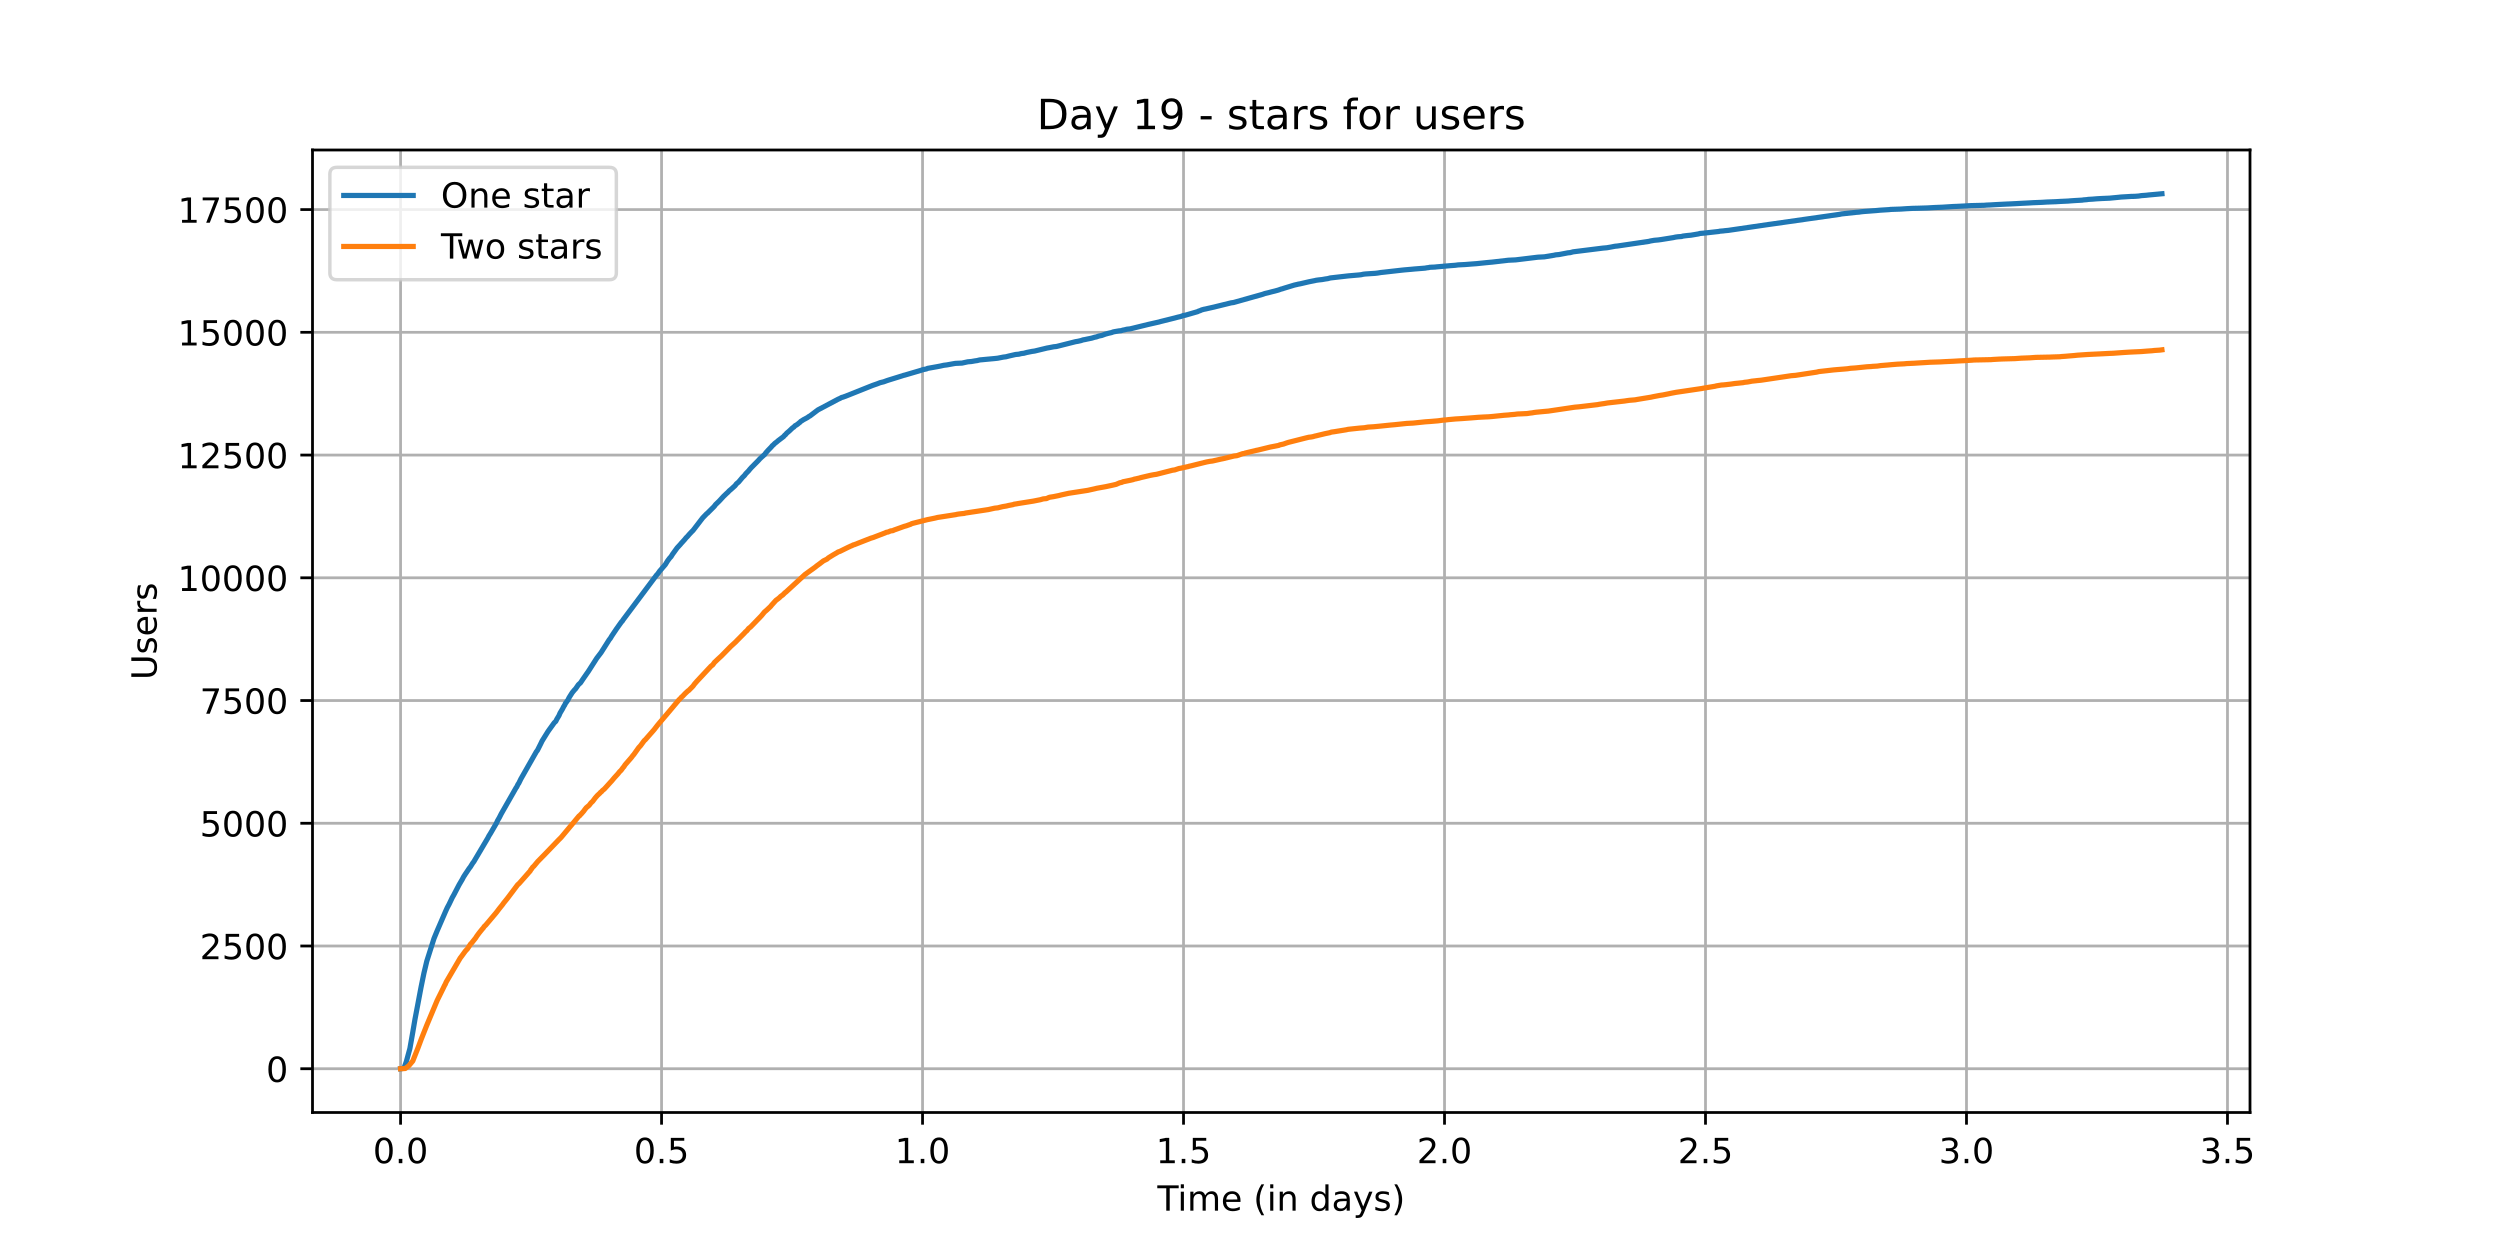 <?xml version="1.0" encoding="utf-8" standalone="no"?>
<!DOCTYPE svg PUBLIC "-//W3C//DTD SVG 1.1//EN"
  "http://www.w3.org/Graphics/SVG/1.1/DTD/svg11.dtd">
<!-- Created with matplotlib (https://matplotlib.org/) -->
<svg height="360pt" version="1.1" viewBox="0 0 720 360" width="720pt" xmlns="http://www.w3.org/2000/svg" xmlns:xlink="http://www.w3.org/1999/xlink">
 <defs>
  <style type="text/css">*{stroke-linecap:butt;stroke-linejoin:round;}</style>
 </defs>
 <g id="figure_1">
  <g id="patch_1">
   <path d="M 0 360 
L 720 360 
L 720 0 
L 0 0 
z
" style="fill:#ffffff;"/>
  </g>
  <g id="axes_1">
   <g id="patch_2">
    <path d="M 90 320.4 
L 648 320.4 
L 648 43.2 
L 90 43.2 
z
" style="fill:#ffffff;"/>
   </g>
   <g id="matplotlib.axis_1">
    <g id="xtick_1">
     <g id="line2d_1">
      <path clip-path="url(#p4fa5de7118)" d="M 115.364 320.4 
L 115.364 43.2 
" style="fill:none;stroke:#b0b0b0;stroke-linecap:square;stroke-width:0.8;"/>
     </g>
     <g id="line2d_2">
      <defs>
       <path d="M 0 0 
L 0 3.5 
" id="m52564df8e8" style="stroke:#000000;stroke-width:0.8;"/>
      </defs>
      <g>
       <use style="stroke:#000000;stroke-width:0.8;" x="115.364" xlink:href="#m52564df8e8" y="320.4"/>
      </g>
     </g>
     <g id="text_1">
      <!-- 0.0 -->
      <g transform="translate(107.412 334.998)scale(0.1 -0.1)">
       <defs>
        <path d="M 31.781 66.406 
Q 24.172 66.406 20.328 58.906 
Q 16.5 51.422 16.5 36.375 
Q 16.5 21.391 20.328 13.891 
Q 24.172 6.391 31.781 6.391 
Q 39.453 6.391 43.281 13.891 
Q 47.125 21.391 47.125 36.375 
Q 47.125 51.422 43.281 58.906 
Q 39.453 66.406 31.781 66.406 
z
M 31.781 74.219 
Q 44.047 74.219 50.516 64.516 
Q 56.984 54.828 56.984 36.375 
Q 56.984 17.969 50.516 8.266 
Q 44.047 -1.422 31.781 -1.422 
Q 19.531 -1.422 13.062 8.266 
Q 6.594 17.969 6.594 36.375 
Q 6.594 54.828 13.062 64.516 
Q 19.531 74.219 31.781 74.219 
z
" id="DejaVuSans-48"/>
        <path d="M 10.688 12.406 
L 21 12.406 
L 21 0 
L 10.688 0 
z
" id="DejaVuSans-46"/>
       </defs>
       <use xlink:href="#DejaVuSans-48"/>
       <use x="63.623" xlink:href="#DejaVuSans-46"/>
       <use x="95.41" xlink:href="#DejaVuSans-48"/>
      </g>
     </g>
    </g>
    <g id="xtick_2">
     <g id="line2d_3">
      <path clip-path="url(#p4fa5de7118)" d="M 190.528 320.4 
L 190.528 43.2 
" style="fill:none;stroke:#b0b0b0;stroke-linecap:square;stroke-width:0.8;"/>
     </g>
     <g id="line2d_4">
      <g>
       <use style="stroke:#000000;stroke-width:0.8;" x="190.528" xlink:href="#m52564df8e8" y="320.4"/>
      </g>
     </g>
     <g id="text_2">
      <!-- 0.5 -->
      <g transform="translate(182.576 334.998)scale(0.1 -0.1)">
       <defs>
        <path d="M 10.797 72.906 
L 49.516 72.906 
L 49.516 64.594 
L 19.828 64.594 
L 19.828 46.734 
Q 21.969 47.469 24.109 47.828 
Q 26.266 48.188 28.422 48.188 
Q 40.625 48.188 47.75 41.5 
Q 54.891 34.812 54.891 23.391 
Q 54.891 11.625 47.562 5.094 
Q 40.234 -1.422 26.906 -1.422 
Q 22.312 -1.422 17.547 -0.641 
Q 12.797 0.141 7.719 1.703 
L 7.719 11.625 
Q 12.109 9.234 16.797 8.062 
Q 21.484 6.891 26.703 6.891 
Q 35.156 6.891 40.078 11.328 
Q 45.016 15.766 45.016 23.391 
Q 45.016 31 40.078 35.438 
Q 35.156 39.891 26.703 39.891 
Q 22.75 39.891 18.812 39.016 
Q 14.891 38.141 10.797 36.281 
z
" id="DejaVuSans-53"/>
       </defs>
       <use xlink:href="#DejaVuSans-48"/>
       <use x="63.623" xlink:href="#DejaVuSans-46"/>
       <use x="95.41" xlink:href="#DejaVuSans-53"/>
      </g>
     </g>
    </g>
    <g id="xtick_3">
     <g id="line2d_5">
      <path clip-path="url(#p4fa5de7118)" d="M 265.692 320.4 
L 265.692 43.2 
" style="fill:none;stroke:#b0b0b0;stroke-linecap:square;stroke-width:0.8;"/>
     </g>
     <g id="line2d_6">
      <g>
       <use style="stroke:#000000;stroke-width:0.8;" x="265.692" xlink:href="#m52564df8e8" y="320.4"/>
      </g>
     </g>
     <g id="text_3">
      <!-- 1.0 -->
      <g transform="translate(257.74 334.998)scale(0.1 -0.1)">
       <defs>
        <path d="M 12.406 8.297 
L 28.516 8.297 
L 28.516 63.922 
L 10.984 60.406 
L 10.984 69.391 
L 28.422 72.906 
L 38.281 72.906 
L 38.281 8.297 
L 54.391 8.297 
L 54.391 0 
L 12.406 0 
z
" id="DejaVuSans-49"/>
       </defs>
       <use xlink:href="#DejaVuSans-49"/>
       <use x="63.623" xlink:href="#DejaVuSans-46"/>
       <use x="95.41" xlink:href="#DejaVuSans-48"/>
      </g>
     </g>
    </g>
    <g id="xtick_4">
     <g id="line2d_7">
      <path clip-path="url(#p4fa5de7118)" d="M 340.856 320.4 
L 340.856 43.2 
" style="fill:none;stroke:#b0b0b0;stroke-linecap:square;stroke-width:0.8;"/>
     </g>
     <g id="line2d_8">
      <g>
       <use style="stroke:#000000;stroke-width:0.8;" x="340.856" xlink:href="#m52564df8e8" y="320.4"/>
      </g>
     </g>
     <g id="text_4">
      <!-- 1.5 -->
      <g transform="translate(332.905 334.998)scale(0.1 -0.1)">
       <use xlink:href="#DejaVuSans-49"/>
       <use x="63.623" xlink:href="#DejaVuSans-46"/>
       <use x="95.41" xlink:href="#DejaVuSans-53"/>
      </g>
     </g>
    </g>
    <g id="xtick_5">
     <g id="line2d_9">
      <path clip-path="url(#p4fa5de7118)" d="M 416.02 320.4 
L 416.02 43.2 
" style="fill:none;stroke:#b0b0b0;stroke-linecap:square;stroke-width:0.8;"/>
     </g>
     <g id="line2d_10">
      <g>
       <use style="stroke:#000000;stroke-width:0.8;" x="416.02" xlink:href="#m52564df8e8" y="320.4"/>
      </g>
     </g>
     <g id="text_5">
      <!-- 2.0 -->
      <g transform="translate(408.069 334.998)scale(0.1 -0.1)">
       <defs>
        <path d="M 19.188 8.297 
L 53.609 8.297 
L 53.609 0 
L 7.328 0 
L 7.328 8.297 
Q 12.938 14.109 22.625 23.891 
Q 32.328 33.688 34.812 36.531 
Q 39.547 41.844 41.422 45.531 
Q 43.312 49.219 43.312 52.781 
Q 43.312 58.594 39.234 62.25 
Q 35.156 65.922 28.609 65.922 
Q 23.969 65.922 18.812 64.312 
Q 13.672 62.703 7.812 59.422 
L 7.812 69.391 
Q 13.766 71.781 18.938 73 
Q 24.125 74.219 28.422 74.219 
Q 39.75 74.219 46.484 68.547 
Q 53.219 62.891 53.219 53.422 
Q 53.219 48.922 51.531 44.891 
Q 49.859 40.875 45.406 35.406 
Q 44.188 33.984 37.641 27.219 
Q 31.109 20.453 19.188 8.297 
z
" id="DejaVuSans-50"/>
       </defs>
       <use xlink:href="#DejaVuSans-50"/>
       <use x="63.623" xlink:href="#DejaVuSans-46"/>
       <use x="95.41" xlink:href="#DejaVuSans-48"/>
      </g>
     </g>
    </g>
    <g id="xtick_6">
     <g id="line2d_11">
      <path clip-path="url(#p4fa5de7118)" d="M 491.184 320.4 
L 491.184 43.2 
" style="fill:none;stroke:#b0b0b0;stroke-linecap:square;stroke-width:0.8;"/>
     </g>
     <g id="line2d_12">
      <g>
       <use style="stroke:#000000;stroke-width:0.8;" x="491.184" xlink:href="#m52564df8e8" y="320.4"/>
      </g>
     </g>
     <g id="text_6">
      <!-- 2.5 -->
      <g transform="translate(483.233 334.998)scale(0.1 -0.1)">
       <use xlink:href="#DejaVuSans-50"/>
       <use x="63.623" xlink:href="#DejaVuSans-46"/>
       <use x="95.41" xlink:href="#DejaVuSans-53"/>
      </g>
     </g>
    </g>
    <g id="xtick_7">
     <g id="line2d_13">
      <path clip-path="url(#p4fa5de7118)" d="M 566.349 320.4 
L 566.349 43.2 
" style="fill:none;stroke:#b0b0b0;stroke-linecap:square;stroke-width:0.8;"/>
     </g>
     <g id="line2d_14">
      <g>
       <use style="stroke:#000000;stroke-width:0.8;" x="566.349" xlink:href="#m52564df8e8" y="320.4"/>
      </g>
     </g>
     <g id="text_7">
      <!-- 3.0 -->
      <g transform="translate(558.397 334.998)scale(0.1 -0.1)">
       <defs>
        <path d="M 40.578 39.312 
Q 47.656 37.797 51.625 33 
Q 55.609 28.219 55.609 21.188 
Q 55.609 10.406 48.188 4.484 
Q 40.766 -1.422 27.094 -1.422 
Q 22.516 -1.422 17.656 -0.516 
Q 12.797 0.391 7.625 2.203 
L 7.625 11.719 
Q 11.719 9.328 16.594 8.109 
Q 21.484 6.891 26.812 6.891 
Q 36.078 6.891 40.938 10.547 
Q 45.797 14.203 45.797 21.188 
Q 45.797 27.641 41.281 31.266 
Q 36.766 34.906 28.719 34.906 
L 20.219 34.906 
L 20.219 43.016 
L 29.109 43.016 
Q 36.375 43.016 40.234 45.922 
Q 44.094 48.828 44.094 54.297 
Q 44.094 59.906 40.109 62.906 
Q 36.141 65.922 28.719 65.922 
Q 24.656 65.922 20.016 65.031 
Q 15.375 64.156 9.812 62.312 
L 9.812 71.094 
Q 15.438 72.656 20.344 73.438 
Q 25.25 74.219 29.594 74.219 
Q 40.828 74.219 47.359 69.109 
Q 53.906 64.016 53.906 55.328 
Q 53.906 49.266 50.438 45.094 
Q 46.969 40.922 40.578 39.312 
z
" id="DejaVuSans-51"/>
       </defs>
       <use xlink:href="#DejaVuSans-51"/>
       <use x="63.623" xlink:href="#DejaVuSans-46"/>
       <use x="95.41" xlink:href="#DejaVuSans-48"/>
      </g>
     </g>
    </g>
    <g id="xtick_8">
     <g id="line2d_15">
      <path clip-path="url(#p4fa5de7118)" d="M 641.513 320.4 
L 641.513 43.2 
" style="fill:none;stroke:#b0b0b0;stroke-linecap:square;stroke-width:0.8;"/>
     </g>
     <g id="line2d_16">
      <g>
       <use style="stroke:#000000;stroke-width:0.8;" x="641.513" xlink:href="#m52564df8e8" y="320.4"/>
      </g>
     </g>
     <g id="text_8">
      <!-- 3.5 -->
      <g transform="translate(633.561 334.998)scale(0.1 -0.1)">
       <use xlink:href="#DejaVuSans-51"/>
       <use x="63.623" xlink:href="#DejaVuSans-46"/>
       <use x="95.41" xlink:href="#DejaVuSans-53"/>
      </g>
     </g>
    </g>
    <g id="text_9">
     <!-- Time (in days) -->
     <g transform="translate(333.327 348.677)scale(0.1 -0.1)">
      <defs>
       <path d="M -0.297 72.906 
L 61.375 72.906 
L 61.375 64.594 
L 35.5 64.594 
L 35.5 0 
L 25.594 0 
L 25.594 64.594 
L -0.297 64.594 
z
" id="DejaVuSans-84"/>
       <path d="M 9.422 54.688 
L 18.406 54.688 
L 18.406 0 
L 9.422 0 
z
M 9.422 75.984 
L 18.406 75.984 
L 18.406 64.594 
L 9.422 64.594 
z
" id="DejaVuSans-105"/>
       <path d="M 52 44.188 
Q 55.375 50.25 60.062 53.125 
Q 64.75 56 71.094 56 
Q 79.641 56 84.281 50.016 
Q 88.922 44.047 88.922 33.016 
L 88.922 0 
L 79.891 0 
L 79.891 32.719 
Q 79.891 40.578 77.094 44.375 
Q 74.312 48.188 68.609 48.188 
Q 61.625 48.188 57.562 43.547 
Q 53.516 38.922 53.516 30.906 
L 53.516 0 
L 44.484 0 
L 44.484 32.719 
Q 44.484 40.625 41.703 44.406 
Q 38.922 48.188 33.109 48.188 
Q 26.219 48.188 22.156 43.531 
Q 18.109 38.875 18.109 30.906 
L 18.109 0 
L 9.078 0 
L 9.078 54.688 
L 18.109 54.688 
L 18.109 46.188 
Q 21.188 51.219 25.484 53.609 
Q 29.781 56 35.688 56 
Q 41.656 56 45.828 52.969 
Q 50 49.953 52 44.188 
z
" id="DejaVuSans-109"/>
       <path d="M 56.203 29.594 
L 56.203 25.203 
L 14.891 25.203 
Q 15.484 15.922 20.484 11.062 
Q 25.484 6.203 34.422 6.203 
Q 39.594 6.203 44.453 7.469 
Q 49.312 8.734 54.109 11.281 
L 54.109 2.781 
Q 49.266 0.734 44.188 -0.344 
Q 39.109 -1.422 33.891 -1.422 
Q 20.797 -1.422 13.156 6.188 
Q 5.516 13.812 5.516 26.812 
Q 5.516 40.234 12.766 48.109 
Q 20.016 56 32.328 56 
Q 43.359 56 49.781 48.891 
Q 56.203 41.797 56.203 29.594 
z
M 47.219 32.234 
Q 47.125 39.594 43.094 43.984 
Q 39.062 48.391 32.422 48.391 
Q 24.906 48.391 20.391 44.141 
Q 15.875 39.891 15.188 32.172 
z
" id="DejaVuSans-101"/>
       <path id="DejaVuSans-32"/>
       <path d="M 31 75.875 
Q 24.469 64.656 21.281 53.656 
Q 18.109 42.672 18.109 31.391 
Q 18.109 20.125 21.312 9.062 
Q 24.516 -2 31 -13.188 
L 23.188 -13.188 
Q 15.875 -1.703 12.234 9.375 
Q 8.594 20.453 8.594 31.391 
Q 8.594 42.281 12.203 53.312 
Q 15.828 64.359 23.188 75.875 
z
" id="DejaVuSans-40"/>
       <path d="M 54.891 33.016 
L 54.891 0 
L 45.906 0 
L 45.906 32.719 
Q 45.906 40.484 42.875 44.328 
Q 39.844 48.188 33.797 48.188 
Q 26.516 48.188 22.312 43.547 
Q 18.109 38.922 18.109 30.906 
L 18.109 0 
L 9.078 0 
L 9.078 54.688 
L 18.109 54.688 
L 18.109 46.188 
Q 21.344 51.125 25.703 53.562 
Q 30.078 56 35.797 56 
Q 45.219 56 50.047 50.172 
Q 54.891 44.344 54.891 33.016 
z
" id="DejaVuSans-110"/>
       <path d="M 45.406 46.391 
L 45.406 75.984 
L 54.391 75.984 
L 54.391 0 
L 45.406 0 
L 45.406 8.203 
Q 42.578 3.328 38.25 0.953 
Q 33.938 -1.422 27.875 -1.422 
Q 17.969 -1.422 11.734 6.484 
Q 5.516 14.406 5.516 27.297 
Q 5.516 40.188 11.734 48.094 
Q 17.969 56 27.875 56 
Q 33.938 56 38.25 53.625 
Q 42.578 51.266 45.406 46.391 
z
M 14.797 27.297 
Q 14.797 17.391 18.875 11.75 
Q 22.953 6.109 30.078 6.109 
Q 37.203 6.109 41.297 11.75 
Q 45.406 17.391 45.406 27.297 
Q 45.406 37.203 41.297 42.844 
Q 37.203 48.484 30.078 48.484 
Q 22.953 48.484 18.875 42.844 
Q 14.797 37.203 14.797 27.297 
z
" id="DejaVuSans-100"/>
       <path d="M 34.281 27.484 
Q 23.391 27.484 19.188 25 
Q 14.984 22.516 14.984 16.5 
Q 14.984 11.719 18.141 8.906 
Q 21.297 6.109 26.703 6.109 
Q 34.188 6.109 38.703 11.406 
Q 43.219 16.703 43.219 25.484 
L 43.219 27.484 
z
M 52.203 31.203 
L 52.203 0 
L 43.219 0 
L 43.219 8.297 
Q 40.141 3.328 35.547 0.953 
Q 30.953 -1.422 24.312 -1.422 
Q 15.922 -1.422 10.953 3.297 
Q 6 8.016 6 15.922 
Q 6 25.141 12.172 29.828 
Q 18.359 34.516 30.609 34.516 
L 43.219 34.516 
L 43.219 35.406 
Q 43.219 41.609 39.141 45 
Q 35.062 48.391 27.688 48.391 
Q 23 48.391 18.547 47.266 
Q 14.109 46.141 10.016 43.891 
L 10.016 52.203 
Q 14.938 54.109 19.578 55.047 
Q 24.219 56 28.609 56 
Q 40.484 56 46.344 49.844 
Q 52.203 43.703 52.203 31.203 
z
" id="DejaVuSans-97"/>
       <path d="M 32.172 -5.078 
Q 28.375 -14.844 24.75 -17.812 
Q 21.141 -20.797 15.094 -20.797 
L 7.906 -20.797 
L 7.906 -13.281 
L 13.188 -13.281 
Q 16.891 -13.281 18.938 -11.516 
Q 21 -9.766 23.484 -3.219 
L 25.094 0.875 
L 2.984 54.688 
L 12.5 54.688 
L 29.594 11.922 
L 46.688 54.688 
L 56.203 54.688 
z
" id="DejaVuSans-121"/>
       <path d="M 44.281 53.078 
L 44.281 44.578 
Q 40.484 46.531 36.375 47.5 
Q 32.281 48.484 27.875 48.484 
Q 21.188 48.484 17.844 46.438 
Q 14.5 44.391 14.5 40.281 
Q 14.5 37.156 16.891 35.375 
Q 19.281 33.594 26.516 31.984 
L 29.594 31.297 
Q 39.156 29.25 43.188 25.516 
Q 47.219 21.781 47.219 15.094 
Q 47.219 7.469 41.188 3.016 
Q 35.156 -1.422 24.609 -1.422 
Q 20.219 -1.422 15.453 -0.562 
Q 10.688 0.297 5.422 2 
L 5.422 11.281 
Q 10.406 8.688 15.234 7.391 
Q 20.062 6.109 24.812 6.109 
Q 31.156 6.109 34.562 8.281 
Q 37.984 10.453 37.984 14.406 
Q 37.984 18.062 35.516 20.016 
Q 33.062 21.969 24.703 23.781 
L 21.578 24.516 
Q 13.234 26.266 9.516 29.906 
Q 5.812 33.547 5.812 39.891 
Q 5.812 47.609 11.281 51.797 
Q 16.75 56 26.812 56 
Q 31.781 56 36.172 55.266 
Q 40.578 54.547 44.281 53.078 
z
" id="DejaVuSans-115"/>
       <path d="M 8.016 75.875 
L 15.828 75.875 
Q 23.141 64.359 26.781 53.312 
Q 30.422 42.281 30.422 31.391 
Q 30.422 20.453 26.781 9.375 
Q 23.141 -1.703 15.828 -13.188 
L 8.016 -13.188 
Q 14.5 -2 17.703 9.062 
Q 20.906 20.125 20.906 31.391 
Q 20.906 42.672 17.703 53.656 
Q 14.5 64.656 8.016 75.875 
z
" id="DejaVuSans-41"/>
      </defs>
      <use xlink:href="#DejaVuSans-84"/>
      <use x="57.959" xlink:href="#DejaVuSans-105"/>
      <use x="85.742" xlink:href="#DejaVuSans-109"/>
      <use x="183.154" xlink:href="#DejaVuSans-101"/>
      <use x="244.678" xlink:href="#DejaVuSans-32"/>
      <use x="276.465" xlink:href="#DejaVuSans-40"/>
      <use x="315.479" xlink:href="#DejaVuSans-105"/>
      <use x="343.262" xlink:href="#DejaVuSans-110"/>
      <use x="406.641" xlink:href="#DejaVuSans-32"/>
      <use x="438.428" xlink:href="#DejaVuSans-100"/>
      <use x="501.904" xlink:href="#DejaVuSans-97"/>
      <use x="563.184" xlink:href="#DejaVuSans-121"/>
      <use x="622.363" xlink:href="#DejaVuSans-115"/>
      <use x="674.463" xlink:href="#DejaVuSans-41"/>
     </g>
    </g>
   </g>
   <g id="matplotlib.axis_2">
    <g id="ytick_1">
     <g id="line2d_17">
      <path clip-path="url(#p4fa5de7118)" d="M 90 307.8 
L 648 307.8 
" style="fill:none;stroke:#b0b0b0;stroke-linecap:square;stroke-width:0.8;"/>
     </g>
     <g id="line2d_18">
      <defs>
       <path d="M 0 0 
L -3.5 0 
" id="me5196d318d" style="stroke:#000000;stroke-width:0.8;"/>
      </defs>
      <g>
       <use style="stroke:#000000;stroke-width:0.8;" x="90" xlink:href="#me5196d318d" y="307.8"/>
      </g>
     </g>
     <g id="text_10">
      <!-- 0 -->
      <g transform="translate(76.638 311.599)scale(0.1 -0.1)">
       <use xlink:href="#DejaVuSans-48"/>
      </g>
     </g>
    </g>
    <g id="ytick_2">
     <g id="line2d_19">
      <path clip-path="url(#p4fa5de7118)" d="M 90 272.45 
L 648 272.45 
" style="fill:none;stroke:#b0b0b0;stroke-linecap:square;stroke-width:0.8;"/>
     </g>
     <g id="line2d_20">
      <g>
       <use style="stroke:#000000;stroke-width:0.8;" x="90" xlink:href="#me5196d318d" y="272.45"/>
      </g>
     </g>
     <g id="text_11">
      <!-- 2500 -->
      <g transform="translate(57.55 276.25)scale(0.1 -0.1)">
       <use xlink:href="#DejaVuSans-50"/>
       <use x="63.623" xlink:href="#DejaVuSans-53"/>
       <use x="127.246" xlink:href="#DejaVuSans-48"/>
       <use x="190.869" xlink:href="#DejaVuSans-48"/>
      </g>
     </g>
    </g>
    <g id="ytick_3">
     <g id="line2d_21">
      <path clip-path="url(#p4fa5de7118)" d="M 90 237.101 
L 648 237.101 
" style="fill:none;stroke:#b0b0b0;stroke-linecap:square;stroke-width:0.8;"/>
     </g>
     <g id="line2d_22">
      <g>
       <use style="stroke:#000000;stroke-width:0.8;" x="90" xlink:href="#me5196d318d" y="237.101"/>
      </g>
     </g>
     <g id="text_12">
      <!-- 5000 -->
      <g transform="translate(57.55 240.9)scale(0.1 -0.1)">
       <use xlink:href="#DejaVuSans-53"/>
       <use x="63.623" xlink:href="#DejaVuSans-48"/>
       <use x="127.246" xlink:href="#DejaVuSans-48"/>
       <use x="190.869" xlink:href="#DejaVuSans-48"/>
      </g>
     </g>
    </g>
    <g id="ytick_4">
     <g id="line2d_23">
      <path clip-path="url(#p4fa5de7118)" d="M 90 201.751 
L 648 201.751 
" style="fill:none;stroke:#b0b0b0;stroke-linecap:square;stroke-width:0.8;"/>
     </g>
     <g id="line2d_24">
      <g>
       <use style="stroke:#000000;stroke-width:0.8;" x="90" xlink:href="#me5196d318d" y="201.751"/>
      </g>
     </g>
     <g id="text_13">
      <!-- 7500 -->
      <g transform="translate(57.55 205.551)scale(0.1 -0.1)">
       <defs>
        <path d="M 8.203 72.906 
L 55.078 72.906 
L 55.078 68.703 
L 28.609 0 
L 18.312 0 
L 43.219 64.594 
L 8.203 64.594 
z
" id="DejaVuSans-55"/>
       </defs>
       <use xlink:href="#DejaVuSans-55"/>
       <use x="63.623" xlink:href="#DejaVuSans-53"/>
       <use x="127.246" xlink:href="#DejaVuSans-48"/>
       <use x="190.869" xlink:href="#DejaVuSans-48"/>
      </g>
     </g>
    </g>
    <g id="ytick_5">
     <g id="line2d_25">
      <path clip-path="url(#p4fa5de7118)" d="M 90 166.402 
L 648 166.402 
" style="fill:none;stroke:#b0b0b0;stroke-linecap:square;stroke-width:0.8;"/>
     </g>
     <g id="line2d_26">
      <g>
       <use style="stroke:#000000;stroke-width:0.8;" x="90" xlink:href="#me5196d318d" y="166.402"/>
      </g>
     </g>
     <g id="text_14">
      <!-- 10000 -->
      <g transform="translate(51.188 170.201)scale(0.1 -0.1)">
       <use xlink:href="#DejaVuSans-49"/>
       <use x="63.623" xlink:href="#DejaVuSans-48"/>
       <use x="127.246" xlink:href="#DejaVuSans-48"/>
       <use x="190.869" xlink:href="#DejaVuSans-48"/>
       <use x="254.492" xlink:href="#DejaVuSans-48"/>
      </g>
     </g>
    </g>
    <g id="ytick_6">
     <g id="line2d_27">
      <path clip-path="url(#p4fa5de7118)" d="M 90 131.052 
L 648 131.052 
" style="fill:none;stroke:#b0b0b0;stroke-linecap:square;stroke-width:0.8;"/>
     </g>
     <g id="line2d_28">
      <g>
       <use style="stroke:#000000;stroke-width:0.8;" x="90" xlink:href="#me5196d318d" y="131.052"/>
      </g>
     </g>
     <g id="text_15">
      <!-- 12500 -->
      <g transform="translate(51.188 134.851)scale(0.1 -0.1)">
       <use xlink:href="#DejaVuSans-49"/>
       <use x="63.623" xlink:href="#DejaVuSans-50"/>
       <use x="127.246" xlink:href="#DejaVuSans-53"/>
       <use x="190.869" xlink:href="#DejaVuSans-48"/>
       <use x="254.492" xlink:href="#DejaVuSans-48"/>
      </g>
     </g>
    </g>
    <g id="ytick_7">
     <g id="line2d_29">
      <path clip-path="url(#p4fa5de7118)" d="M 90 95.703 
L 648 95.703 
" style="fill:none;stroke:#b0b0b0;stroke-linecap:square;stroke-width:0.8;"/>
     </g>
     <g id="line2d_30">
      <g>
       <use style="stroke:#000000;stroke-width:0.8;" x="90" xlink:href="#me5196d318d" y="95.703"/>
      </g>
     </g>
     <g id="text_16">
      <!-- 15000 -->
      <g transform="translate(51.188 99.502)scale(0.1 -0.1)">
       <use xlink:href="#DejaVuSans-49"/>
       <use x="63.623" xlink:href="#DejaVuSans-53"/>
       <use x="127.246" xlink:href="#DejaVuSans-48"/>
       <use x="190.869" xlink:href="#DejaVuSans-48"/>
       <use x="254.492" xlink:href="#DejaVuSans-48"/>
      </g>
     </g>
    </g>
    <g id="ytick_8">
     <g id="line2d_31">
      <path clip-path="url(#p4fa5de7118)" d="M 90 60.353 
L 648 60.353 
" style="fill:none;stroke:#b0b0b0;stroke-linecap:square;stroke-width:0.8;"/>
     </g>
     <g id="line2d_32">
      <g>
       <use style="stroke:#000000;stroke-width:0.8;" x="90" xlink:href="#me5196d318d" y="60.353"/>
      </g>
     </g>
     <g id="text_17">
      <!-- 17500 -->
      <g transform="translate(51.188 64.152)scale(0.1 -0.1)">
       <use xlink:href="#DejaVuSans-49"/>
       <use x="63.623" xlink:href="#DejaVuSans-55"/>
       <use x="127.246" xlink:href="#DejaVuSans-53"/>
       <use x="190.869" xlink:href="#DejaVuSans-48"/>
       <use x="254.492" xlink:href="#DejaVuSans-48"/>
      </g>
     </g>
    </g>
    <g id="text_18">
     <!-- Users -->
     <g transform="translate(45.108 195.801)rotate(-90)scale(0.1 -0.1)">
      <defs>
       <path d="M 8.688 72.906 
L 18.609 72.906 
L 18.609 28.609 
Q 18.609 16.891 22.844 11.734 
Q 27.094 6.594 36.625 6.594 
Q 46.094 6.594 50.344 11.734 
Q 54.594 16.891 54.594 28.609 
L 54.594 72.906 
L 64.5 72.906 
L 64.5 27.391 
Q 64.5 13.141 57.438 5.859 
Q 50.391 -1.422 36.625 -1.422 
Q 22.797 -1.422 15.734 5.859 
Q 8.688 13.141 8.688 27.391 
z
" id="DejaVuSans-85"/>
       <path d="M 41.109 46.297 
Q 39.594 47.172 37.812 47.578 
Q 36.031 48 33.891 48 
Q 26.266 48 22.188 43.047 
Q 18.109 38.094 18.109 28.812 
L 18.109 0 
L 9.078 0 
L 9.078 54.688 
L 18.109 54.688 
L 18.109 46.188 
Q 20.953 51.172 25.484 53.578 
Q 30.031 56 36.531 56 
Q 37.453 56 38.578 55.875 
Q 39.703 55.766 41.062 55.516 
z
" id="DejaVuSans-114"/>
      </defs>
      <use xlink:href="#DejaVuSans-85"/>
      <use x="73.193" xlink:href="#DejaVuSans-115"/>
      <use x="125.293" xlink:href="#DejaVuSans-101"/>
      <use x="186.816" xlink:href="#DejaVuSans-114"/>
      <use x="227.93" xlink:href="#DejaVuSans-115"/>
     </g>
    </g>
   </g>
   <g id="line2d_33">
    <path clip-path="url(#p4fa5de7118)" d="M 115.364 307.8 
L 116.082 307.715 
L 116.394 307.489 
L 117.015 305.778 
L 118.048 301.974 
L 118.877 297.28 
L 119.499 293.632 
L 120.223 289.828 
L 121.257 284.342 
L 122.085 280.298 
L 122.915 276.82 
L 123.639 274.543 
L 124.984 270.301 
L 125.914 268.039 
L 128.293 262.553 
L 128.811 261.407 
L 129.328 260.446 
L 130.259 258.494 
L 130.673 257.773 
L 132.225 254.804 
L 133.156 253.22 
L 133.466 252.612 
L 133.984 251.792 
L 134.397 251.184 
L 135.122 250.095 
L 135.432 249.714 
L 136.156 248.554 
L 136.467 248.158 
L 136.777 247.621 
L 140.502 241.329 
L 140.812 240.721 
L 141.226 240.07 
L 142.985 237.044 
L 143.294 236.351 
L 143.811 235.461 
L 144.33 234.428 
L 148.674 226.807 
L 148.777 226.722 
L 149.191 225.86 
L 149.398 225.591 
L 150.019 224.318 
L 154.466 216.499 
L 154.778 216.103 
L 155.71 214.251 
L 156.125 213.388 
L 157.779 210.73 
L 158.193 210.136 
L 159.641 208.128 
L 160.055 207.761 
L 160.366 207.124 
L 160.986 206.092 
L 161.297 205.357 
L 161.711 204.664 
L 162.021 204.141 
L 162.331 203.519 
L 162.642 203.038 
L 162.849 202.543 
L 162.952 202.472 
L 163.366 201.85 
L 163.469 201.765 
L 163.883 200.945 
L 164.09 200.606 
L 164.814 199.461 
L 165.435 198.711 
L 165.744 198.4 
L 166.159 197.806 
L 166.573 197.198 
L 167.194 196.633 
L 167.918 195.544 
L 168.539 194.653 
L 169.056 193.904 
L 169.365 193.479 
L 170.503 191.698 
L 171.227 190.567 
L 171.848 189.591 
L 172.883 188.234 
L 173.09 187.965 
L 175.469 184.218 
L 175.78 183.836 
L 176.193 183.143 
L 177.538 181.135 
L 178.987 179.099 
L 179.194 178.915 
L 179.504 178.435 
L 189.129 165.567 
L 189.336 165.398 
L 189.957 164.507 
L 191.612 162.598 
L 192.233 161.58 
L 192.543 161.156 
L 192.854 160.746 
L 193.266 160.307 
L 193.68 159.629 
L 195.025 157.776 
L 195.956 156.773 
L 196.163 156.504 
L 196.37 156.292 
L 197.199 155.373 
L 197.613 154.849 
L 197.922 154.567 
L 198.544 153.846 
L 199.267 153.082 
L 199.579 152.785 
L 201.957 149.688 
L 202.371 149.151 
L 203.612 147.864 
L 203.716 147.836 
L 204.026 147.511 
L 205.682 145.857 
L 206.097 145.305 
L 207.027 144.414 
L 207.337 144.089 
L 208.372 142.958 
L 209.303 142.067 
L 209.613 141.798 
L 210.027 141.346 
L 210.441 141.007 
L 211.683 139.89 
L 212.096 139.338 
L 212.717 138.829 
L 213.855 137.472 
L 214.372 136.977 
L 214.786 136.425 
L 215.614 135.577 
L 215.925 135.181 
L 216.338 134.714 
L 218.408 132.622 
L 218.822 132.155 
L 219.236 131.759 
L 220.27 130.84 
L 220.58 130.388 
L 221.201 129.695 
L 222.132 128.733 
L 222.443 128.337 
L 222.65 128.196 
L 223.167 127.673 
L 223.581 127.362 
L 224.098 126.923 
L 225.65 125.75 
L 226.064 125.269 
L 226.166 125.241 
L 226.58 124.746 
L 227.304 124.138 
L 228.237 123.247 
L 228.649 122.978 
L 228.961 122.611 
L 229.375 122.399 
L 229.787 122.102 
L 230.201 121.748 
L 230.306 121.706 
L 230.615 121.366 
L 230.925 121.183 
L 231.444 120.843 
L 231.858 120.631 
L 232.581 120.235 
L 232.891 119.995 
L 233.305 119.769 
L 234.96 118.51 
L 235.581 118.044 
L 241.375 114.975 
L 241.892 114.749 
L 242.408 114.466 
L 242.823 114.367 
L 243.134 114.24 
L 243.444 114.141 
L 251.306 111.002 
L 252.651 110.535 
L 253.479 110.21 
L 254.513 109.956 
L 255.444 109.616 
L 255.962 109.447 
L 259.066 108.485 
L 260.204 108.117 
L 260.617 108.018 
L 265.273 106.647 
L 265.687 106.491 
L 266.825 106.251 
L 267.136 106.095 
L 269.826 105.615 
L 270.859 105.417 
L 271.169 105.346 
L 271.79 105.205 
L 272.619 105.106 
L 274.894 104.696 
L 275.204 104.653 
L 277.067 104.568 
L 278.722 104.201 
L 279.757 104.116 
L 280.791 103.932 
L 281.412 103.847 
L 282.136 103.663 
L 282.757 103.607 
L 283.79 103.508 
L 286.378 103.267 
L 287.309 103.168 
L 288.963 102.843 
L 289.689 102.758 
L 290.62 102.518 
L 292.481 102.094 
L 293.412 102.009 
L 294.136 101.825 
L 294.862 101.74 
L 295.688 101.514 
L 297.24 101.203 
L 297.964 101.104 
L 301.585 100.227 
L 302.103 100.142 
L 303.448 99.874 
L 304.274 99.789 
L 309.76 98.403 
L 310.38 98.304 
L 311.311 98.092 
L 311.932 97.88 
L 312.449 97.795 
L 312.967 97.682 
L 314.415 97.385 
L 315.243 97.131 
L 315.76 97.032 
L 316.381 96.805 
L 316.795 96.707 
L 317.312 96.608 
L 318.347 96.226 
L 319.173 96 
L 320.104 95.787 
L 320.623 95.589 
L 321.139 95.49 
L 322.277 95.293 
L 322.898 95.236 
L 323.415 95.066 
L 323.829 94.996 
L 324.553 94.812 
L 325.484 94.713 
L 326.415 94.487 
L 330.554 93.469 
L 331.795 93.186 
L 333.863 92.719 
L 334.175 92.62 
L 338.417 91.56 
L 339.141 91.362 
L 339.762 91.22 
L 339.967 91.178 
L 340.278 91.065 
L 340.485 91.022 
L 340.693 90.881 
L 341.312 90.796 
L 344.934 89.75 
L 345.141 89.622 
L 345.66 89.453 
L 346.074 89.255 
L 346.798 89.057 
L 347.212 88.986 
L 347.626 88.887 
L 349.695 88.421 
L 350.419 88.237 
L 350.833 88.138 
L 354.558 87.219 
L 355.282 87.12 
L 363.665 84.758 
L 364.286 84.532 
L 365.319 84.292 
L 366.147 84.066 
L 367.181 83.811 
L 367.906 83.613 
L 368.319 83.486 
L 368.94 83.26 
L 369.354 83.161 
L 369.664 83.047 
L 372.354 82.227 
L 372.768 82.1 
L 373.596 81.916 
L 373.906 81.831 
L 374.424 81.747 
L 376.907 81.167 
L 378.664 80.813 
L 379.078 80.714 
L 379.802 80.615 
L 380.735 80.516 
L 381.768 80.333 
L 382.389 80.248 
L 383.113 80.05 
L 388.286 79.456 
L 389.424 79.357 
L 391.39 79.187 
L 392.011 79.117 
L 392.632 78.975 
L 393.252 78.904 
L 394.701 78.805 
L 396.046 78.721 
L 396.77 78.636 
L 397.701 78.48 
L 398.632 78.381 
L 403.495 77.83 
L 404.425 77.731 
L 406.392 77.561 
L 407.425 77.462 
L 409.391 77.307 
L 410.425 77.222 
L 410.943 77.123 
L 411.46 77.066 
L 411.77 76.981 
L 413.322 76.911 
L 413.633 76.868 
L 414.771 76.769 
L 415.39 76.713 
L 417.771 76.501 
L 419.116 76.402 
L 419.944 76.289 
L 421.91 76.19 
L 423.876 76.034 
L 425.221 75.935 
L 428.118 75.638 
L 429.151 75.539 
L 429.772 75.483 
L 434.428 74.945 
L 436.497 74.846 
L 442.911 74.069 
L 444.772 73.97 
L 447.669 73.489 
L 447.979 73.404 
L 449.023 73.305 
L 451.092 72.909 
L 451.506 72.824 
L 452.23 72.754 
L 453.058 72.527 
L 461.646 71.453 
L 462.784 71.354 
L 465.162 70.915 
L 465.783 70.859 
L 474.887 69.516 
L 475.299 69.403 
L 476.437 69.205 
L 477.575 69.106 
L 478.403 68.992 
L 481.921 68.427 
L 482.54 68.285 
L 483.266 68.186 
L 484.3 68.116 
L 484.611 68.003 
L 485.23 67.918 
L 485.956 67.833 
L 486.989 67.734 
L 489.163 67.366 
L 489.577 67.239 
L 490.715 67.14 
L 494.542 66.716 
L 495.059 66.659 
L 495.266 66.589 
L 496.301 66.504 
L 496.714 66.447 
L 497.749 66.348 
L 509.236 64.666 
L 510.064 64.553 
L 529.833 61.725 
L 530.35 61.611 
L 534.491 61.159 
L 535.422 61.088 
L 535.836 61.018 
L 536.559 60.933 
L 537.076 60.89 
L 538.421 60.791 
L 540.387 60.636 
L 541.423 60.537 
L 542.975 60.438 
L 544.114 60.367 
L 544.528 60.311 
L 547.425 60.212 
L 549.082 60.099 
L 551.048 60 
L 551.979 59.985 
L 555.083 59.886 
L 555.599 59.858 
L 557.049 59.773 
L 559.427 59.674 
L 560.979 59.575 
L 562.531 59.476 
L 563.669 59.434 
L 565.635 59.335 
L 566.152 59.307 
L 567.601 59.222 
L 571.532 59.123 
L 572.153 59.066 
L 573.186 59.024 
L 574.843 58.925 
L 575.981 58.868 
L 577.947 58.769 
L 578.98 58.727 
L 580.946 58.628 
L 582.189 58.557 
L 584.153 58.458 
L 585.602 58.373 
L 588.085 58.274 
L 589.43 58.19 
L 592.016 58.091 
L 593.465 58.006 
L 595.636 57.907 
L 596.258 57.85 
L 597.705 57.751 
L 598.222 57.723 
L 599.671 57.638 
L 600.085 57.567 
L 601.016 57.497 
L 601.43 57.426 
L 602.671 57.355 
L 603.809 57.256 
L 605.258 57.172 
L 607.534 57.073 
L 609.912 56.846 
L 610.843 56.747 
L 612.293 56.663 
L 613.843 56.564 
L 614.774 56.549 
L 615.912 56.465 
L 616.74 56.337 
L 618.085 56.238 
L 618.809 56.153 
L 621.291 55.927 
L 622.327 55.828 
L 622.636 55.8 
L 622.636 55.8 
" style="fill:none;stroke:#1f77b4;stroke-linecap:square;stroke-width:1.5;"/>
   </g>
   <g id="line2d_34">
    <path clip-path="url(#p4fa5de7118)" d="M 115.364 307.8 
L 116.703 307.729 
L 117.739 306.937 
L 118.877 305.58 
L 120.43 301.663 
L 121.361 299.175 
L 122.915 295.258 
L 125.914 288.103 
L 127.674 284.554 
L 128.086 283.692 
L 128.19 283.564 
L 128.5 282.829 
L 132.535 275.929 
L 132.949 275.392 
L 133.984 273.963 
L 134.294 273.624 
L 134.604 273.299 
L 135.534 271.871 
L 135.741 271.687 
L 136.467 270.782 
L 136.984 270.132 
L 137.293 269.637 
L 137.603 269.212 
L 137.915 268.788 
L 138.431 268.138 
L 138.95 267.501 
L 139.155 267.289 
L 139.467 266.823 
L 139.881 266.441 
L 142.778 263.005 
L 142.985 262.751 
L 143.811 261.662 
L 144.639 260.644 
L 145.053 260.064 
L 146.087 258.791 
L 146.398 258.381 
L 149.088 254.804 
L 149.501 254.45 
L 152.709 250.816 
L 152.916 250.406 
L 153.019 250.35 
L 153.433 249.728 
L 153.743 249.473 
L 154.88 248.102 
L 156.951 245.995 
L 160.883 241.894 
L 161.607 241.173 
L 166.78 234.98 
L 166.882 234.98 
L 167.194 234.612 
L 167.401 234.414 
L 168.125 233.58 
L 168.434 233.142 
L 168.848 232.619 
L 169.677 231.926 
L 170.193 231.247 
L 170.71 230.766 
L 171.434 229.791 
L 172.055 229.084 
L 172.779 228.419 
L 172.986 228.15 
L 173.193 228.051 
L 173.504 227.67 
L 174.021 227.26 
L 174.331 226.92 
L 174.745 226.468 
L 175.883 225.209 
L 176.09 224.997 
L 176.918 224.007 
L 177.228 223.668 
L 177.642 223.216 
L 177.952 222.876 
L 178.47 222.226 
L 178.78 221.943 
L 178.987 221.703 
L 179.504 220.981 
L 179.608 220.925 
L 180.02 220.274 
L 181.884 218.125 
L 182.298 217.56 
L 182.505 217.348 
L 183.954 215.311 
L 184.471 214.76 
L 185.402 213.487 
L 185.609 213.233 
L 185.816 213.077 
L 188.403 210.122 
L 189.336 208.906 
L 189.957 208.157 
L 192.233 205.484 
L 195.544 201.539 
L 195.956 201.157 
L 196.268 200.776 
L 196.577 200.535 
L 196.785 200.309 
L 197.301 199.758 
L 198.129 198.98 
L 198.337 198.867 
L 199.579 197.608 
L 199.993 197.029 
L 200.717 196.194 
L 204.752 191.868 
L 205.268 191.472 
L 205.785 190.751 
L 205.992 190.567 
L 206.82 189.775 
L 207.751 188.926 
L 208.372 188.29 
L 208.682 187.979 
L 210.441 186.183 
L 210.751 185.901 
L 211.683 185.052 
L 211.993 184.755 
L 212.2 184.529 
L 214.372 182.337 
L 214.683 181.984 
L 215.097 181.644 
L 215.614 180.98 
L 216.131 180.598 
L 218.925 177.714 
L 219.339 177.275 
L 220.167 176.257 
L 220.787 175.734 
L 221.924 174.659 
L 222.236 174.263 
L 223.476 172.892 
L 224.098 172.439 
L 224.512 172.1 
L 224.821 171.775 
L 225.443 171.337 
L 225.959 170.813 
L 226.166 170.63 
L 226.373 170.488 
L 226.89 170.007 
L 231.858 165.44 
L 234.857 163.277 
L 235.167 163.008 
L 235.581 162.711 
L 235.891 162.485 
L 236.823 161.778 
L 237.133 161.538 
L 238.168 161.029 
L 238.581 160.661 
L 239.926 159.827 
L 240.34 159.586 
L 240.961 159.233 
L 241.375 158.964 
L 241.892 158.795 
L 244.272 157.621 
L 244.686 157.437 
L 244.996 157.282 
L 245.41 157.126 
L 245.719 156.942 
L 246.031 156.871 
L 250.79 155.005 
L 251.411 154.821 
L 254.617 153.591 
L 254.927 153.478 
L 255.239 153.308 
L 255.755 153.223 
L 256.479 152.912 
L 257.203 152.813 
L 257.41 152.672 
L 257.824 152.531 
L 260.411 151.597 
L 260.617 151.541 
L 261.031 151.428 
L 261.445 151.272 
L 262.273 150.989 
L 262.48 150.848 
L 262.894 150.721 
L 267.136 149.646 
L 267.653 149.547 
L 269.307 149.208 
L 270.031 149.024 
L 270.964 148.882 
L 275.308 148.204 
L 275.618 148.119 
L 276.137 148.034 
L 276.86 147.949 
L 277.687 147.864 
L 278.101 147.751 
L 284.619 146.762 
L 286.48 146.351 
L 287.413 146.252 
L 287.825 146.139 
L 288.758 145.913 
L 289.791 145.743 
L 290.103 145.673 
L 290.413 145.588 
L 291.758 145.333 
L 292.067 145.206 
L 292.688 145.121 
L 293.205 145.022 
L 297.447 144.344 
L 297.758 144.287 
L 299.62 143.919 
L 300.447 143.679 
L 301.379 143.594 
L 302.103 143.269 
L 302.413 143.184 
L 303.344 143.043 
L 304.896 142.732 
L 305.619 142.548 
L 307.794 142.067 
L 313.277 141.219 
L 313.898 141.077 
L 315.243 140.78 
L 315.864 140.625 
L 318.45 140.158 
L 320.416 139.734 
L 321.449 139.494 
L 322.484 139.041 
L 323.106 138.914 
L 323.415 138.744 
L 323.932 138.645 
L 325.588 138.306 
L 326.312 138.136 
L 326.726 137.981 
L 327.14 137.91 
L 327.657 137.783 
L 327.967 137.726 
L 328.381 137.599 
L 328.692 137.514 
L 330.864 137.005 
L 331.278 136.906 
L 332.313 136.708 
L 333.037 136.609 
L 337.691 135.421 
L 338.312 135.337 
L 339.555 134.926 
L 340.071 134.842 
L 342.037 134.403 
L 342.245 134.375 
L 342.452 134.276 
L 342.968 134.177 
L 346.901 133.187 
L 347.108 133.145 
L 347.419 133.06 
L 348.453 132.862 
L 349.176 132.777 
L 351.661 132.212 
L 352.178 132.113 
L 355.386 131.335 
L 356.213 131.236 
L 357.869 130.656 
L 358.283 130.614 
L 358.593 130.487 
L 361.801 129.709 
L 362.32 129.61 
L 365.836 128.747 
L 366.354 128.648 
L 368.319 128.267 
L 368.526 128.139 
L 369.664 127.885 
L 370.285 127.659 
L 370.699 127.517 
L 371.113 127.39 
L 375.974 126.16 
L 376.907 125.934 
L 377.631 125.849 
L 378.148 125.75 
L 378.664 125.594 
L 379.078 125.509 
L 379.7 125.354 
L 380.837 125.085 
L 381.459 124.93 
L 383.011 124.604 
L 383.423 124.449 
L 384.251 124.336 
L 387.665 123.784 
L 388.286 123.643 
L 391.597 123.289 
L 392.942 123.19 
L 393.976 123.007 
L 395.528 122.908 
L 396.046 122.865 
L 397.08 122.766 
L 400.493 122.413 
L 401.631 122.314 
L 405.149 121.946 
L 407.011 121.847 
L 410.529 121.479 
L 411.977 121.381 
L 414.15 121.197 
L 414.771 121.112 
L 415.495 121.013 
L 416.633 120.914 
L 417.047 120.857 
L 419.218 120.659 
L 420.876 120.56 
L 422.427 120.447 
L 423.772 120.348 
L 425.842 120.179 
L 427.704 120.08 
L 428.737 120.037 
L 429.875 119.938 
L 433.186 119.599 
L 434.531 119.5 
L 434.945 119.443 
L 436.186 119.344 
L 437.014 119.231 
L 438.049 119.189 
L 439.807 119.104 
L 440.737 118.963 
L 441.359 118.892 
L 441.668 118.821 
L 442.394 118.722 
L 444.772 118.496 
L 445.91 118.397 
L 453.265 117.308 
L 453.574 117.266 
L 454.712 117.167 
L 460.094 116.531 
L 460.508 116.446 
L 461.334 116.318 
L 461.956 116.234 
L 462.989 116.05 
L 467.852 115.498 
L 468.473 115.399 
L 469.3 115.286 
L 470.335 115.201 
L 470.956 115.145 
L 471.473 115.046 
L 475.506 114.381 
L 476.127 114.24 
L 477.989 113.886 
L 478.92 113.745 
L 480.472 113.434 
L 480.988 113.321 
L 481.403 113.236 
L 482.748 112.981 
L 490.196 111.879 
L 490.508 111.808 
L 493.921 111.242 
L 494.335 111.129 
L 495.266 110.974 
L 495.783 110.889 
L 496.301 110.86 
L 497.128 110.776 
L 497.852 110.691 
L 498.68 110.592 
L 499.611 110.45 
L 500.646 110.351 
L 501.267 110.281 
L 501.991 110.21 
L 502.405 110.111 
L 503.336 110.012 
L 504.578 109.772 
L 505.406 109.687 
L 506.13 109.602 
L 507.165 109.503 
L 515.032 108.329 
L 515.862 108.202 
L 517.104 108.103 
L 523.209 107.17 
L 523.83 107.014 
L 528.074 106.534 
L 529.212 106.435 
L 531.178 106.279 
L 532.111 106.194 
L 532.937 106.067 
L 534.386 105.968 
L 537.697 105.629 
L 538.94 105.558 
L 539.249 105.516 
L 540.699 105.431 
L 541.63 105.289 
L 543.7 105.12 
L 544.735 105.021 
L 546.494 104.879 
L 548.46 104.78 
L 549.082 104.71 
L 551.255 104.611 
L 552.6 104.526 
L 554.254 104.427 
L 555.806 104.328 
L 558.808 104.229 
L 560.048 104.158 
L 562.221 104.059 
L 562.738 104.031 
L 564.188 103.946 
L 565.945 103.861 
L 566.462 103.819 
L 567.911 103.734 
L 568.532 103.677 
L 569.359 103.663 
L 573.393 103.578 
L 574.015 103.522 
L 575.774 103.423 
L 576.807 103.381 
L 580.325 103.282 
L 582.084 103.154 
L 584.567 103.055 
L 586.326 102.928 
L 590.464 102.843 
L 590.982 102.815 
L 593.258 102.744 
L 593.67 102.688 
L 594.913 102.603 
L 595.534 102.546 
L 597.395 102.391 
L 598.326 102.292 
L 599.774 102.193 
L 601.223 102.094 
L 602.361 102.037 
L 604.43 101.938 
L 605.568 101.882 
L 607.43 101.783 
L 608.567 101.74 
L 609.912 101.641 
L 611.671 101.514 
L 613.223 101.415 
L 614.361 101.359 
L 616.223 101.274 
L 616.74 101.245 
L 618.499 101.104 
L 619.739 101.019 
L 620.463 100.934 
L 622.015 100.835 
L 622.636 100.751 
L 622.636 100.751 
" style="fill:none;stroke:#ff7f0e;stroke-linecap:square;stroke-width:1.5;"/>
   </g>
   <g id="patch_3">
    <path d="M 90 320.4 
L 90 43.2 
" style="fill:none;stroke:#000000;stroke-linecap:square;stroke-linejoin:miter;stroke-width:0.8;"/>
   </g>
   <g id="patch_4">
    <path d="M 648 320.4 
L 648 43.2 
" style="fill:none;stroke:#000000;stroke-linecap:square;stroke-linejoin:miter;stroke-width:0.8;"/>
   </g>
   <g id="patch_5">
    <path d="M 90 320.4 
L 648 320.4 
" style="fill:none;stroke:#000000;stroke-linecap:square;stroke-linejoin:miter;stroke-width:0.8;"/>
   </g>
   <g id="patch_6">
    <path d="M 90 43.2 
L 648 43.2 
" style="fill:none;stroke:#000000;stroke-linecap:square;stroke-linejoin:miter;stroke-width:0.8;"/>
   </g>
   <g id="text_19">
    <!-- Day 19 - stars for users -->
    <g transform="translate(298.609 37.2)scale(0.12 -0.12)">
     <defs>
      <path d="M 19.672 64.797 
L 19.672 8.109 
L 31.594 8.109 
Q 46.688 8.109 53.688 14.938 
Q 60.688 21.781 60.688 36.531 
Q 60.688 51.172 53.688 57.984 
Q 46.688 64.797 31.594 64.797 
z
M 9.812 72.906 
L 30.078 72.906 
Q 51.266 72.906 61.172 64.094 
Q 71.094 55.281 71.094 36.531 
Q 71.094 17.672 61.125 8.828 
Q 51.172 0 30.078 0 
L 9.812 0 
z
" id="DejaVuSans-68"/>
      <path d="M 10.984 1.516 
L 10.984 10.5 
Q 14.703 8.734 18.5 7.812 
Q 22.312 6.891 25.984 6.891 
Q 35.75 6.891 40.891 13.453 
Q 46.047 20.016 46.781 33.406 
Q 43.953 29.203 39.594 26.953 
Q 35.25 24.703 29.984 24.703 
Q 19.047 24.703 12.672 31.312 
Q 6.297 37.938 6.297 49.422 
Q 6.297 60.641 12.938 67.422 
Q 19.578 74.219 30.609 74.219 
Q 43.266 74.219 49.922 64.516 
Q 56.594 54.828 56.594 36.375 
Q 56.594 19.141 48.406 8.859 
Q 40.234 -1.422 26.422 -1.422 
Q 22.703 -1.422 18.891 -0.688 
Q 15.094 0.047 10.984 1.516 
z
M 30.609 32.422 
Q 37.25 32.422 41.125 36.953 
Q 45.016 41.5 45.016 49.422 
Q 45.016 57.281 41.125 61.844 
Q 37.25 66.406 30.609 66.406 
Q 23.969 66.406 20.094 61.844 
Q 16.219 57.281 16.219 49.422 
Q 16.219 41.5 20.094 36.953 
Q 23.969 32.422 30.609 32.422 
z
" id="DejaVuSans-57"/>
      <path d="M 4.891 31.391 
L 31.203 31.391 
L 31.203 23.391 
L 4.891 23.391 
z
" id="DejaVuSans-45"/>
      <path d="M 18.312 70.219 
L 18.312 54.688 
L 36.812 54.688 
L 36.812 47.703 
L 18.312 47.703 
L 18.312 18.016 
Q 18.312 11.328 20.141 9.422 
Q 21.969 7.516 27.594 7.516 
L 36.812 7.516 
L 36.812 0 
L 27.594 0 
Q 17.188 0 13.234 3.875 
Q 9.281 7.766 9.281 18.016 
L 9.281 47.703 
L 2.688 47.703 
L 2.688 54.688 
L 9.281 54.688 
L 9.281 70.219 
z
" id="DejaVuSans-116"/>
      <path d="M 37.109 75.984 
L 37.109 68.5 
L 28.516 68.5 
Q 23.688 68.5 21.797 66.547 
Q 19.922 64.594 19.922 59.516 
L 19.922 54.688 
L 34.719 54.688 
L 34.719 47.703 
L 19.922 47.703 
L 19.922 0 
L 10.891 0 
L 10.891 47.703 
L 2.297 47.703 
L 2.297 54.688 
L 10.891 54.688 
L 10.891 58.5 
Q 10.891 67.625 15.141 71.797 
Q 19.391 75.984 28.609 75.984 
z
" id="DejaVuSans-102"/>
      <path d="M 30.609 48.391 
Q 23.391 48.391 19.188 42.75 
Q 14.984 37.109 14.984 27.297 
Q 14.984 17.484 19.156 11.844 
Q 23.344 6.203 30.609 6.203 
Q 37.797 6.203 41.984 11.859 
Q 46.188 17.531 46.188 27.297 
Q 46.188 37.016 41.984 42.703 
Q 37.797 48.391 30.609 48.391 
z
M 30.609 56 
Q 42.328 56 49.016 48.375 
Q 55.719 40.766 55.719 27.297 
Q 55.719 13.875 49.016 6.219 
Q 42.328 -1.422 30.609 -1.422 
Q 18.844 -1.422 12.172 6.219 
Q 5.516 13.875 5.516 27.297 
Q 5.516 40.766 12.172 48.375 
Q 18.844 56 30.609 56 
z
" id="DejaVuSans-111"/>
      <path d="M 8.5 21.578 
L 8.5 54.688 
L 17.484 54.688 
L 17.484 21.922 
Q 17.484 14.156 20.5 10.266 
Q 23.531 6.391 29.594 6.391 
Q 36.859 6.391 41.078 11.031 
Q 45.312 15.672 45.312 23.688 
L 45.312 54.688 
L 54.297 54.688 
L 54.297 0 
L 45.312 0 
L 45.312 8.406 
Q 42.047 3.422 37.719 1 
Q 33.406 -1.422 27.688 -1.422 
Q 18.266 -1.422 13.375 4.438 
Q 8.5 10.297 8.5 21.578 
z
M 31.109 56 
z
" id="DejaVuSans-117"/>
     </defs>
     <use xlink:href="#DejaVuSans-68"/>
     <use x="77.002" xlink:href="#DejaVuSans-97"/>
     <use x="138.281" xlink:href="#DejaVuSans-121"/>
     <use x="197.461" xlink:href="#DejaVuSans-32"/>
     <use x="229.248" xlink:href="#DejaVuSans-49"/>
     <use x="292.871" xlink:href="#DejaVuSans-57"/>
     <use x="356.494" xlink:href="#DejaVuSans-32"/>
     <use x="388.281" xlink:href="#DejaVuSans-45"/>
     <use x="424.365" xlink:href="#DejaVuSans-32"/>
     <use x="456.152" xlink:href="#DejaVuSans-115"/>
     <use x="508.252" xlink:href="#DejaVuSans-116"/>
     <use x="547.461" xlink:href="#DejaVuSans-97"/>
     <use x="608.74" xlink:href="#DejaVuSans-114"/>
     <use x="649.854" xlink:href="#DejaVuSans-115"/>
     <use x="701.953" xlink:href="#DejaVuSans-32"/>
     <use x="733.74" xlink:href="#DejaVuSans-102"/>
     <use x="768.945" xlink:href="#DejaVuSans-111"/>
     <use x="830.127" xlink:href="#DejaVuSans-114"/>
     <use x="871.24" xlink:href="#DejaVuSans-32"/>
     <use x="903.027" xlink:href="#DejaVuSans-117"/>
     <use x="966.406" xlink:href="#DejaVuSans-115"/>
     <use x="1018.506" xlink:href="#DejaVuSans-101"/>
     <use x="1080.029" xlink:href="#DejaVuSans-114"/>
     <use x="1121.143" xlink:href="#DejaVuSans-115"/>
    </g>
   </g>
   <g id="legend_1">
    <g id="patch_7">
     <path d="M 97 80.556 
L 175.511 80.556 
Q 177.511 80.556 177.511 78.556 
L 177.511 50.2 
Q 177.511 48.2 175.511 48.2 
L 97 48.2 
Q 95 48.2 95 50.2 
L 95 78.556 
Q 95 80.556 97 80.556 
z
" style="fill:#ffffff;opacity:0.8;stroke:#cccccc;stroke-linejoin:miter;"/>
    </g>
    <g id="line2d_35">
     <path d="M 99 56.298 
L 119 56.298 
" style="fill:none;stroke:#1f77b4;stroke-linecap:square;stroke-width:1.5;"/>
    </g>
    <g id="line2d_36"/>
    <g id="text_20">
     <!-- One star -->
     <g transform="translate(127 59.798)scale(0.1 -0.1)">
      <defs>
       <path d="M 39.406 66.219 
Q 28.656 66.219 22.328 58.203 
Q 16.016 50.203 16.016 36.375 
Q 16.016 22.609 22.328 14.594 
Q 28.656 6.594 39.406 6.594 
Q 50.141 6.594 56.422 14.594 
Q 62.703 22.609 62.703 36.375 
Q 62.703 50.203 56.422 58.203 
Q 50.141 66.219 39.406 66.219 
z
M 39.406 74.219 
Q 54.734 74.219 63.906 63.938 
Q 73.094 53.656 73.094 36.375 
Q 73.094 19.141 63.906 8.859 
Q 54.734 -1.422 39.406 -1.422 
Q 24.031 -1.422 14.812 8.828 
Q 5.609 19.094 5.609 36.375 
Q 5.609 53.656 14.812 63.938 
Q 24.031 74.219 39.406 74.219 
z
" id="DejaVuSans-79"/>
      </defs>
      <use xlink:href="#DejaVuSans-79"/>
      <use x="78.711" xlink:href="#DejaVuSans-110"/>
      <use x="142.09" xlink:href="#DejaVuSans-101"/>
      <use x="203.613" xlink:href="#DejaVuSans-32"/>
      <use x="235.4" xlink:href="#DejaVuSans-115"/>
      <use x="287.5" xlink:href="#DejaVuSans-116"/>
      <use x="326.709" xlink:href="#DejaVuSans-97"/>
      <use x="387.988" xlink:href="#DejaVuSans-114"/>
     </g>
    </g>
    <g id="line2d_37">
     <path d="M 99 70.977 
L 119 70.977 
" style="fill:none;stroke:#ff7f0e;stroke-linecap:square;stroke-width:1.5;"/>
    </g>
    <g id="line2d_38"/>
    <g id="text_21">
     <!-- Two stars -->
     <g transform="translate(127 74.477)scale(0.1 -0.1)">
      <defs>
       <path d="M 4.203 54.688 
L 13.188 54.688 
L 24.422 12.016 
L 35.594 54.688 
L 46.188 54.688 
L 57.422 12.016 
L 68.609 54.688 
L 77.594 54.688 
L 63.281 0 
L 52.688 0 
L 40.922 44.828 
L 29.109 0 
L 18.5 0 
z
" id="DejaVuSans-119"/>
      </defs>
      <use xlink:href="#DejaVuSans-84"/>
      <use x="44.584" xlink:href="#DejaVuSans-119"/>
      <use x="126.371" xlink:href="#DejaVuSans-111"/>
      <use x="187.553" xlink:href="#DejaVuSans-32"/>
      <use x="219.34" xlink:href="#DejaVuSans-115"/>
      <use x="271.439" xlink:href="#DejaVuSans-116"/>
      <use x="310.648" xlink:href="#DejaVuSans-97"/>
      <use x="371.928" xlink:href="#DejaVuSans-114"/>
      <use x="413.041" xlink:href="#DejaVuSans-115"/>
     </g>
    </g>
   </g>
  </g>
 </g>
 <defs>
  <clipPath id="p4fa5de7118">
   <rect height="277.2" width="558" x="90" y="43.2"/>
  </clipPath>
 </defs>
</svg>
